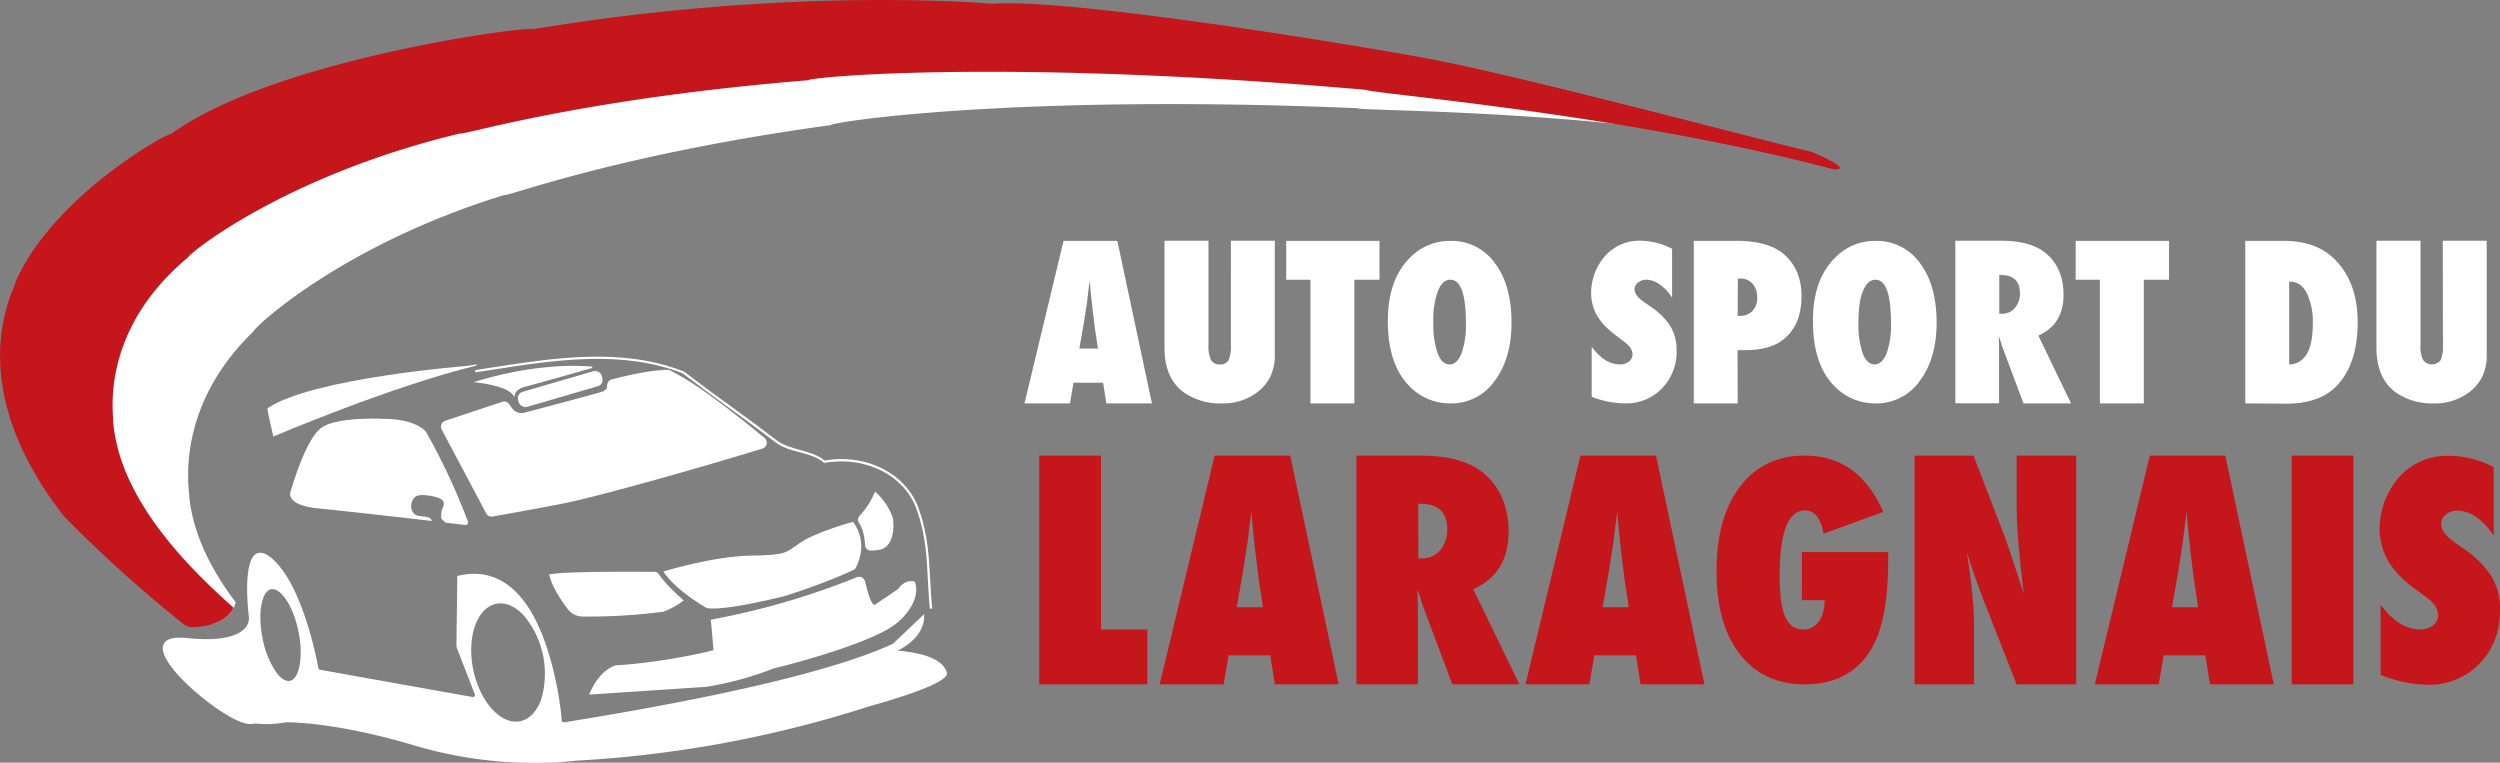 <svg id="Calque_1" data-name="Calque 1" xmlns="http://www.w3.org/2000/svg" viewBox="0 0 707.5 215.84"><rect x="0" y="0" width="707.5" height="215.84" fill="#808080" stroke="none"/><defs><style>.cls-1{fill:#fff;}.cls-2{fill:#c5161c;}.cls-3{fill:#333;}</style></defs><title>Logo ASL FINAL (1)</title><path class="cls-1" d="M484.28,36.4c-27.3-5.4-70.58-14-85-15.76.25-.24-92.81-12.61-116.16-9.54-.49.13-53.38-2.23-122.1,13.51C160.8,23.5,92.24,36.4,65.55,59.25c-.11-.92-30.7,18.87-39.73,44,.65.51-9.44,25.34,21,62.75,0-.09,5.28,4.15,13.49,10.55,3-1,5.49-2.84,6.34-5.93a1.85,1.85,0,0,0,0-.23C60,161.58,54.83,151.67,53.6,141c.29-.83-5.16-24.63,18.05-47.13.22-1.16,25-24.54,71.14-38.71.5.7,31-11.34,92.3-19.75,0-.86,52.26-8.9,149-4.79.23.79,52.51.33,103.53,8.25C486.54,38,485.38,37.25,484.28,36.4Z"/><path class="cls-2" d="M512.81,43l0,0-.1,0h0l-.45-.15,0,0-.12,0c-7.92-1.72-87.2-22.79-108.79-26.37.28-.22-97.66-17.29-122.5-15.4C280.26,1,224.38-4,151,8.25,150.72,7.14,77.59,16.55,48.31,38c-.07-.92-33.33,17.29-44,42,.67.53-16.64,27.3,13.88,66.21A383.9,383.9,0,0,0,52,176.67a3.76,3.76,0,0,0,2.41.82C59,177.41,64.13,176,66.11,172c-15-13.3-32.51-32-34.11-53,.35-.81-4.36-24.87,21.22-46.17.29-1.14,27.62-23.24,77-35.07.5.72,33.31-9.76,98.58-15.06,0-.86,55.7-6.25,158,2.75.24.95,71.74,6.57,131.92,22.42C518.69,47.93,525.92,48.71,512.81,43Z"/><polygon class="cls-3" points="71.34 182.44 71.34 182.44 71.34 182.44 71.34 182.44"/><path class="cls-1" d="M326,114.16H313.1l-.93-5.84H303.8l-1,5.84H289.93l11.06-46H316.2ZM310.71,98.63l-.8-5.37a5,5,0,0,1-.12-.8q-.06-.66-.63-5.19c0-.34-.09-.8-.15-1.39s-.14-1.32-.24-2.22l-.38-4.35c0,.42-.1.89-.17,1.4s-.14,1.09-.22,1.7c-.14,1.23-.24,2.09-.3,2.57s-.1.76-.12.86l-.86,5.58-1.26,7.21Z"/><path class="cls-1" d="M348.34,68.13h12.43v32a14.29,14.29,0,0,1-1.28,6.5,12.78,12.78,0,0,1-4.18,4.72,16,16,0,0,1-9.57,2.81,17.86,17.86,0,0,1-10.7-3.1q-5.49-4-5.49-12.66V68.13H342V97.65a8.88,8.88,0,0,0,.73,4.24,2.6,2.6,0,0,0,2.46,1.24,2.63,2.63,0,0,0,2.47-1.15,9.47,9.47,0,0,0,.69-4.3Z"/><path class="cls-1" d="M383.28,114.16H370.85v-35H364v-11H390.4v11h-7.12Z"/><path class="cls-1" d="M427.76,91.31q0,10.16-4.8,16.52a14.86,14.86,0,0,1-12.43,6.33,15.91,15.91,0,0,1-11.66-4.86q-6.11-6.17-6.11-18.48,0-11.8,6.38-18a15.54,15.54,0,0,1,11.24-4.64,15,15,0,0,1,12.67,6.28Q427.76,80.68,427.76,91.31Zm-12.91.1q0-12.24-4.41-12.25c-1.47,0-2.65,1.07-3.52,3.22a23.28,23.28,0,0,0-1.28,8.77,25.44,25.44,0,0,0,1.21,8.84q1.2,3.14,3.35,3.14t3.4-3.1A23.81,23.81,0,0,0,414.85,91.41Z"/><path class="cls-1" d="M450.45,112.29V98.12q3.66,5,7.93,5a4,4,0,0,0,2.62-.82,2.52,2.52,0,0,0,1-2c0-1.19-.74-2.35-2.21-3.48l-2-1.53a28,28,0,0,1-3.46-2.92,14.91,14.91,0,0,1-2.32-3,11.81,11.81,0,0,1-1.31-3.18,13.82,13.82,0,0,1-.42-3.45,16.25,16.25,0,0,1,1.49-6.5,16.5,16.5,0,0,1,1.73-2.89A12.36,12.36,0,0,1,455.75,71a13,13,0,0,1,8.5-2.88,19.61,19.61,0,0,1,8.95,2.29V84.23a13.21,13.21,0,0,0-3.46-3.71,6.63,6.63,0,0,0-3.82-1.36,3.43,3.43,0,0,0-2.35.81,2.32,2.32,0,0,0-1,1.86q0,1.78,2.54,3.54l2,1.41a18.72,18.72,0,0,1,5.64,5.6,12.83,12.83,0,0,1,1.73,6.72,14.84,14.84,0,0,1-4.15,10.81,14,14,0,0,1-10.49,4.25A26.86,26.86,0,0,1,450.45,112.29Z"/><path class="cls-1" d="M491.77,114.16H479.34v-46h12q9,0,13.36,3.67,5.13,4.32,5.13,12,0,8.39-5.46,12.49-3.72,2.78-10.7,2.78h-1.94Zm0-24.77.57,0a4.75,4.75,0,0,0,3.6-1.39,5.21,5.21,0,0,0,1.35-3.8A5.65,5.65,0,0,0,496,80.35a4.21,4.21,0,0,0-3.34-1.52h-.86Z"/><path class="cls-1" d="M548.06,91.31q0,10.16-4.8,16.52a14.87,14.87,0,0,1-12.43,6.33,15.89,15.89,0,0,1-11.66-4.86q-6.12-6.17-6.11-18.48,0-11.8,6.38-18a15.53,15.53,0,0,1,11.24-4.64,15,15,0,0,1,12.67,6.28Q548.06,80.68,548.06,91.31Zm-12.91.1q0-12.24-4.41-12.25-2.22,0-3.52,3.22c-.86,2-1.28,4.91-1.28,8.77a25.71,25.71,0,0,0,1.2,8.84q1.22,3.14,3.36,3.14t3.4-3.1A23.81,23.81,0,0,0,535.15,91.41Z"/><path class="cls-1" d="M586.1,114.16H572.65l-6.14-16.39a11.39,11.39,0,0,0-.31-1.11c-.15-.45-.33-1-.55-1.64l.09,3v16.1H553.36v-46h12.73q8.42,0,12.59,3.31,5.3,4.23,5.3,12,0,8.35-7.12,11.54ZM565.8,88.79h.83a4.55,4.55,0,0,0,3.58-1.64A6.12,6.12,0,0,0,571.64,83q0-5.16-5.4-5.16h-.44Z"/><path class="cls-1" d="M606.7,114.16H594.27v-35h-6.86v-11h26.42v11H606.7Z"/><path class="cls-1" d="M635.41,114.16v-46h10.73q9.23,0,14.34,5,6.75,6.47,6.74,18.1,0,11.44-5.69,17.68-4.86,5.3-14.49,5.3Zm12.43-11q6.69-.33,6.68-11.51a18.57,18.57,0,0,0-1.7-8.7q-1.7-3.23-4.59-3.22h-.39Z"/><path class="cls-1" d="M691.31,68.13h12.43v32a14.16,14.16,0,0,1-1.28,6.5,12.66,12.66,0,0,1-4.17,4.72,16,16,0,0,1-9.57,2.81,17.89,17.89,0,0,1-10.71-3.1q-5.47-4-5.48-12.66V68.13H685V97.65a9,9,0,0,0,.73,4.24,3.15,3.15,0,0,0,4.94.09,9.64,9.64,0,0,0,.68-4.3Z"/><path class="cls-2" d="M324.71,193.67H294.1V128.93h17.49v49.23h13.12Z"/><path class="cls-2" d="M378.84,193.67H360.77l-1.3-8.22H347.69l-1.43,8.22H328.19l15.55-64.74h21.39Zm-21.43-21.84-1.13-7.55a8,8,0,0,1-.17-1.13c-.05-.62-.35-3.05-.88-7.3L355,153.9q-.12-1.23-.33-3.12l-.55-6.12c-.05.58-.13,1.24-.23,2s-.2,1.52-.31,2.39q-.3,2.59-.42,3.6c-.09.67-.14,1.08-.17,1.22l-1.22,7.84L350,171.83Z"/><path class="cls-2" d="M430,193.67H411l-8.64-23.06a15,15,0,0,0-.44-1.55q-.31-1-.78-2.31l.13,4.28v22.64h-17.4V128.93h17.9q11.83,0,17.7,4.66,7.46,6,7.46,16.94,0,11.73-10,16.22ZM401.39,158h1.18a6.4,6.4,0,0,0,5-2.31,8.59,8.59,0,0,0,2-5.87q0-7.25-7.59-7.25h-.63Z"/><path class="cls-2" d="M482.36,193.67H464.29l-1.3-8.22H451.2l-1.42,8.22H431.71l15.55-64.74h21.39Zm-21.43-21.84-1.13-7.55a8,8,0,0,1-.17-1.13c-.05-.62-.35-3.05-.88-7.3l-.21-1.95q-.12-1.23-.33-3.12l-.55-6.12c-.06.58-.13,1.24-.23,2s-.2,1.52-.31,2.39q-.3,2.59-.42,3.6c-.09.67-.14,1.08-.17,1.22l-1.22,7.84-1.76,10.15Z"/><path class="cls-2" d="M509.94,156.23h24.41v2.6q0,18.15-5.58,26.13-6.07,8.72-18,8.71-11.7,0-18.36-8.5t-6.63-23.56q0-15.2,6.67-23.93t18.24-8.75q15.34,0,22.26,15.94L516,151.07a9.81,9.81,0,0,0-1.74-4.84,4.13,4.13,0,0,0-3.41-1.78q-7.22,0-7.21,18.62,0,7.92,1.59,11.5t5.07,3.59a5.33,5.33,0,0,0,2.52-.6,5.51,5.51,0,0,0,1.91-1.66,8.46,8.46,0,0,0,1.21-2.62,12.49,12.49,0,0,0,.44-3.42h-6.46Z"/><path class="cls-2" d="M541.81,193.67V128.93H558.5l8.76,22.73q.71,2,1.61,4.61c.6,1.73,1.27,3.73,2,6l1.81,5.7c-.65-5.62-1.13-10.43-1.47-14.42s-.5-7.36-.5-10.07V128.93h16.85v64.74H570.7l-9.34-23.81q-1.47-3.83-2.64-7.15c-.79-2.23-1.48-4.34-2.07-6.36q1.05,6.84,1.53,11.91c.32,3.38.48,6.35.48,8.89v16.52Z"/><path class="cls-2" d="M643.48,193.67H625.41l-1.3-8.22H612.33l-1.42,8.22H592.83l15.56-64.74h21.38Zm-21.42-21.84-1.13-7.55a6.52,6.52,0,0,1-.17-1.13q-.09-.93-.88-7.3-.09-.71-.21-1.95c-.09-.82-.2-1.86-.34-3.12l-.54-6.12c-.06.58-.14,1.24-.23,2s-.21,1.52-.32,2.39q-.29,2.59-.42,3.6c-.08.67-.14,1.08-.16,1.22l-1.22,7.84-1.76,10.15Z"/><path class="cls-2" d="M666,193.67H648.56V128.93H666Z"/><path class="cls-2" d="M673.71,191V171.11q5.16,7,11.15,7a5.68,5.68,0,0,0,3.69-1.16,3.56,3.56,0,0,0,1.43-2.89q0-2.51-3.1-4.89L684,167.08a38.38,38.38,0,0,1-4.87-4.11,21.11,21.11,0,0,1-3.27-4.21,17.23,17.23,0,0,1-1.84-4.47,19.59,19.59,0,0,1-.59-4.85,22.68,22.68,0,0,1,2.1-9.14,23.06,23.06,0,0,1,2.43-4.07,17.48,17.48,0,0,1,3.18-3.25,18.28,18.28,0,0,1,12-4,27.63,27.63,0,0,1,12.58,3.22v19.42a18.58,18.58,0,0,0-4.86-5.22,9.37,9.37,0,0,0-5.37-1.9,4.84,4.84,0,0,0-3.31,1.13,3.27,3.27,0,0,0-1.34,2.63c0,1.67,1.19,3.32,3.56,5l2.77,2a26.4,26.4,0,0,1,7.92,7.88,18,18,0,0,1,2.43,9.45q0,9.22-5.82,15.2a19.74,19.74,0,0,1-14.76,6A37.77,37.77,0,0,1,673.71,191Z"/><path class="cls-1" d="M139.44,146.17c3.56-.63,13.87-2.47,20.63-3.82,7.88-1.58,34.3-8.83,55.7-15.4a1.75,1.75,0,0,0,.6-3c-5.52-4.55-18.82-15.38-26.78-19.12a1.57,1.57,0,0,0-.67-.16c-1.23,0-5.64.07-15.76,2.7a1.74,1.74,0,0,0-1.33,1.68c0,.67-.28,1.44-1.57,1.85-2.6.81-21.94,5.92-21.94,5.92a3.25,3.25,0,0,1-3.26-1.11c-.4-.56-.74-1-1-1.37a1.74,1.74,0,0,0-2-.6L126,119.08a1.75,1.75,0,0,0-1,2.48l12.58,23.7A1.74,1.74,0,0,0,139.44,146.17Z"/><rect class="cls-1" x="146.37" y="107.48" width="24.62" height="4.44" rx="1.85" ry="1.85" transform="matrix(0.96, -0.28, 0.28, 0.96, -24.5, 49.21)"/><path class="cls-1" d="M125.86,147.68c.14.1.19.17.18.23l5.61.65a.72.72,0,0,0,.76-1,182,182,0,0,0-11.74-25.15c.1,0-2.53-3.87-12.1-3.87-.07,0-13-.7-17.56,2.47s-8.6,17.59-8.6,17.59-2.65,4.29,7.82,5.3c6.55.63,21.61,2.34,31.94,3.53,0-.27-.17-1-1.72-1.19-1.89-.2-3.41-.15-4-2.21a3.51,3.51,0,0,1,1.09-3.44s.83-.83,4-.32,3.65,1.29,3.65,1.29.82.6.15,2a5.7,5.7,0,0,0-.46,2.9S124.71,146.84,125.86,147.68Z"/><path class="cls-1" d="M226.39,153.64c-4.47,3.08-3.83,3.4-14.26,3.61s-24.37,4.47-24.37,4.47,2.13,4.26,11.81,10.11c0,.11,2,1.81,21.92-3,0,.11,13.52-4.25,20.44-7.76.1,0,4.36-7-.54-13.41C241.39,147.68,230.86,150.55,226.39,153.64Z"/><path class="cls-1" d="M187.76,173.11a23.49,23.49,0,0,0,4.46-2.29l.09-.06c.37-.26.77-.53,1.19-.84,0,0-5-4.28-7-7.37a1.62,1.62,0,0,0-1.33-.73c-4.64,0-25.77-.19-29.74.76.09.38.53,3.53,5.21,9.75a5.36,5.36,0,0,0,4.29,2.15,163.4,163.4,0,0,0,22.85-1.37Z"/><path class="cls-1" d="M248,155.71c5.44-.22,4.9-7.47,4.76-8.54a1.74,1.74,0,0,0,0-.22c-1.3-4.63-5.12-7.94-5.17-7.77a21.71,21.71,0,0,1-4.4,6.87,1.54,1.54,0,0,0-.09,1.93c1.25,1.79,1.64,4.68,1.73,6.37a1.51,1.51,0,0,0,1.46,1.44A7,7,0,0,0,248,155.71Z"/><path class="cls-1" d="M167.48,103.76c-3.5-.35-16-1-33.46,4.39.19,0,10.62.92,11.57,4.4.06-.06-.42-2.26,3.13-3.14,3-.75,15.26-4.24,18.79-5.25A.21.21,0,0,0,167.48,103.76Z"/><path class="cls-1" d="M219,189.14c.2,0,27.59-6.7,34.89-12.89.2-.1,7.09-5.7,5-11.7.1.2-2.39-1.1-4.79,2.2l-6.53,4.4s-1.07.76-2.72-6.5a1.79,1.79,0,0,0-2.42-1.27,214.7,214.7,0,0,1-41.31,12c.1.1.79,8.39.79,8.59s-14.75,3.6-27.42,4.3c.13-.1-4.56.6-7.76,8.3l33.19-2.2A92.23,92.23,0,0,0,219,189.14Z"/><path class="cls-1" d="M134.58,105.37l4.16-.64c18.31-2.86,37.25-5.81,54.46.93,4.31,3.32,8.69,6.53,12.93,9.62s8.65,6.32,13,9.63c2.06,1.71,4.63,2.4,7.11,3.06s4.92,1.31,6.86,2.93l.12.1.15,0c11.85-2.09,23.12,3.81,26.23,13.75,2.34,6.55,2.69,13.17,3,19.58.14,2.62.28,5.32.56,7.95l.66-.07c-.28-2.61-.42-5.31-.56-7.92-.35-6.45-.7-13.12-3.07-19.75-3.19-10.2-14.7-16.29-26.82-14.22-2-1.64-4.56-2.31-7-3s-4.92-1.31-6.87-2.94c-4.33-3.32-8.72-6.54-13-9.64s-8.65-6.32-13-9.64l-.08,0c-17.39-6.83-36.43-3.86-54.84-1l-4.16.65Z"/><path class="cls-1" d="M134.53,103.53c2-.82-2.08,0-2.08,0s-44.08,3.4-56.73,12c-.2.4,1.64,8,1.64,8S110.63,109.36,134.53,103.53Z"/><path class="cls-1" d="M268,190.5c-1.27-5.08-10.36-6-13.78-6.37l-.22,0c7.85-3.86,7.55-9.4,7.53-9.64l0-.7-8.74,8.31a.4.4,0,0,1-.15.1c-10.81,5.07-35.71,13-93,22.22a.57.57,0,0,1-.67-.52c-.31-4.72-2.7-22.17-9.81-32.55-5.09-7.43-11.64-10.26-19.48-8.41l-.26.06-.25,19.51a3,3,0,0,0,.2,1.07l5,12.91a.57.57,0,0,1-.63.77l-43.17-7.72a.56.56,0,0,1-.46-.45,109.84,109.84,0,0,0-3-12.06c-2.81-9.11-6.18-15.45-10-18.86-1.82-1.61-3.35-2.11-4.54-1.48-4.06,2.14-2.22,17.22-2.14,17.88a4.11,4.11,0,0,1-1.21,3.31c-1.69,1.82-5.9,3.77-16.33,2.69-3.39-.35-5.55.12-6.4,1.41-.71,1.06-.52,2.6.56,4.56,3.79,6.93,18.56,18.37,23.69,18.37h0a9.53,9.53,0,0,0,1.49-.15h.16a29.14,29.14,0,0,0,8.45-.35H81c1,0,14.13-.1,36.82,6.72a118.74,118.74,0,0,0,33.62,4.75,94.22,94.22,0,0,0,11.54-.61H163a329,329,0,0,0,83.19-15.44c3.66-1,21.78-6.12,21.78-9.2Zm-114.83,7.37c-1.23,3.48-3.34,5.69-5.95,6.23-5.45,1.11-11.4-5.42-13.29-14.58s1-17.51,6.47-18.63c2.6-.53,5.42.66,7.92,3.38a25.7,25.7,0,0,1,4.85,23.6ZM84.8,188.28c-.47,2.53-1.47,4.14-2.75,4.4s-2.84-.81-4.27-3a26,26,0,0,1-3.46-8.94c-1.44-7-.34-13.43,2.41-14a1.72,1.72,0,0,1,.39,0c2.69,0,6,5.26,7.33,11.94A25.92,25.92,0,0,1,84.8,188.28Z"/></svg>